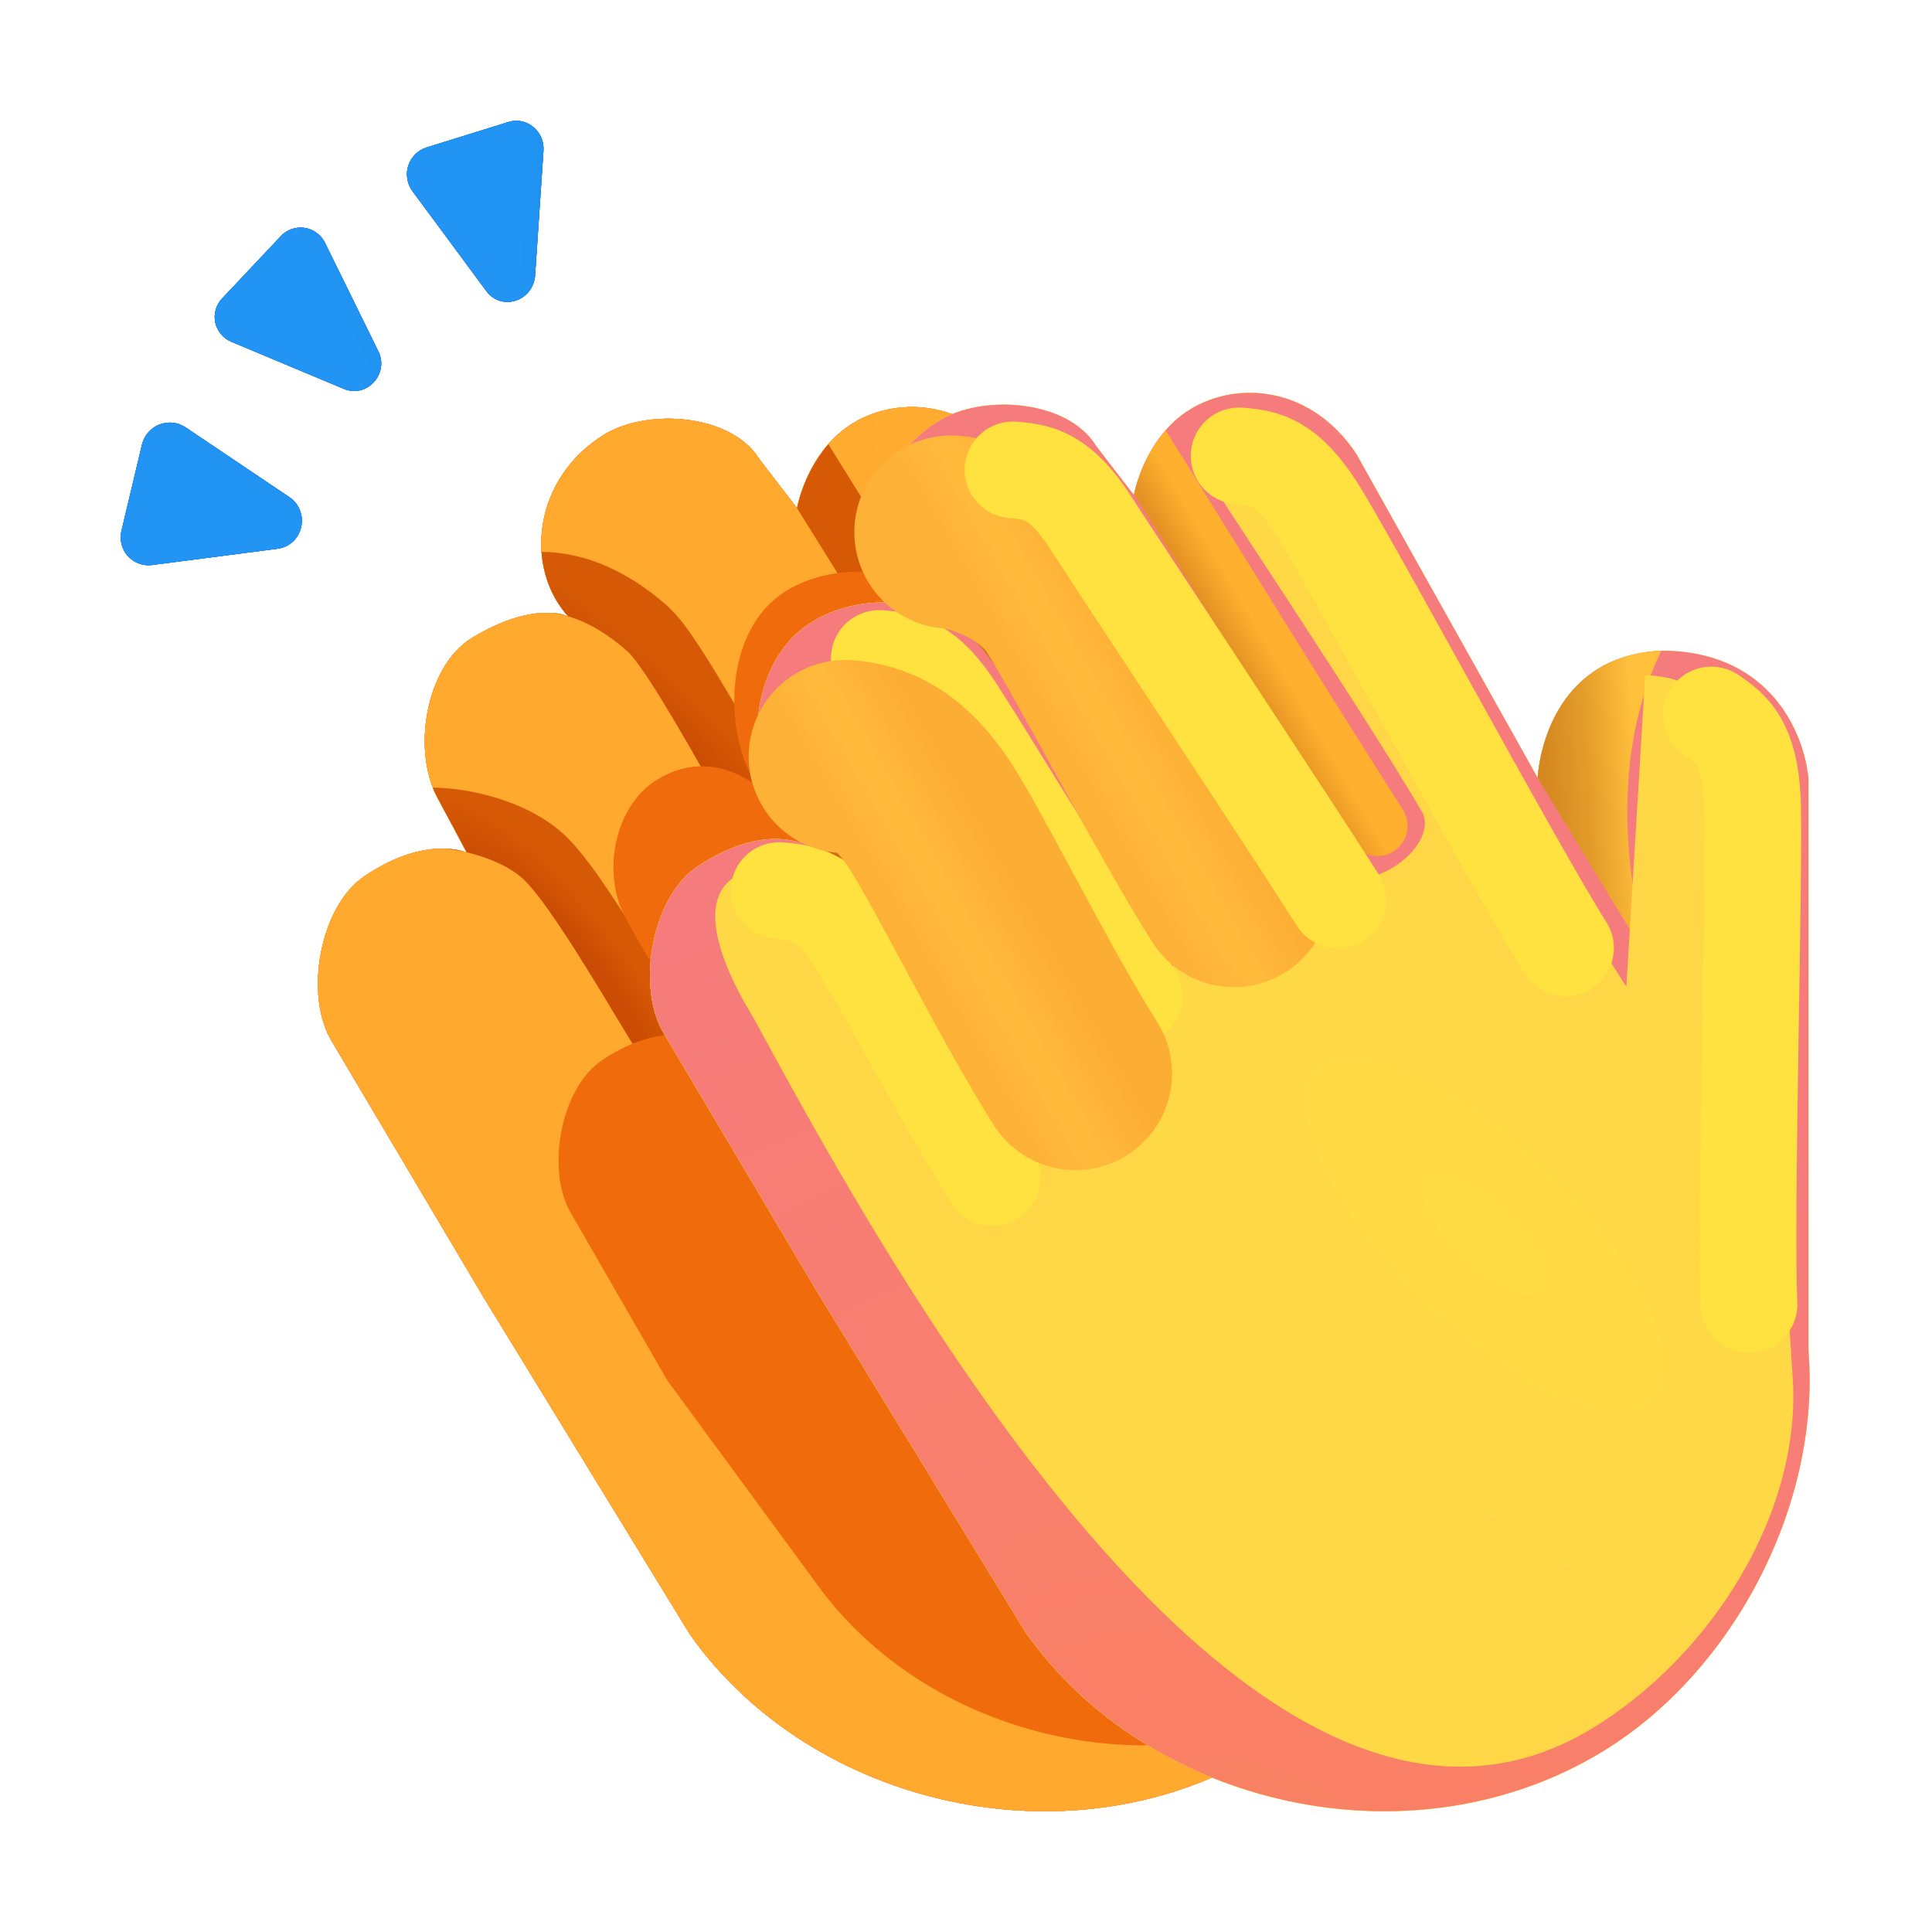 <svg width="20" height="20" viewBox="0 0 20 20" fill="none" xmlns="http://www.w3.org/2000/svg">
<g id="Clap" clip-path="url(#clip0_318_9437)">
<g id="Group">
<g id="Clip path group">
<mask id="mask0_318_9437" style="mask-type:luminance" maskUnits="userSpaceOnUse" x="0" y="0" width="20" height="20">
<g id="f268id15">
<path id="Vector" d="M0 0H20V20H0V0Z" fill="white"/>
</g>
</mask>
<g mask="url(#mask0_318_9437)">
<g id="Group_2">
<path id="Vector_2" d="M15.164 14.03L15.068 8.161C15.005 7.604 14.7 6.856 13.656 6.856C12.437 6.914 12.389 8.161 12.389 8.161L10.533 4.845C10.069 4.139 9.307 4.09 8.831 4.381C8.354 4.671 8.251 5.261 8.251 5.261L7.864 4.758C7.573 4.281 6.703 4.226 6.259 4.497C5.522 4.946 5.416 5.878 5.892 6.392C5.861 6.358 5.497 6.232 4.886 6.604C4.41 6.895 4.262 7.764 4.529 8.258C4.794 8.751 4.833 8.828 4.833 8.828C4.833 8.828 4.422 8.634 3.774 9.07C3.311 9.381 3.145 10.305 3.436 10.781L4.996 13.412L7.143 16.92C8.406 18.709 11.097 19.327 13.053 18.139C14.386 17.329 15.291 15.618 15.164 14.03Z" fill="#FF9D25"/>
<path id="Vector_3" d="M15.164 14.03L15.068 8.161C15.005 7.604 14.7 6.856 13.656 6.856C12.437 6.914 12.389 8.161 12.389 8.161L10.533 4.845C10.069 4.139 9.307 4.09 8.831 4.381C8.354 4.671 8.251 5.261 8.251 5.261L7.864 4.758C7.573 4.281 6.703 4.226 6.259 4.497C5.522 4.946 5.416 5.878 5.892 6.392C5.861 6.358 5.497 6.232 4.886 6.604C4.41 6.895 4.262 7.764 4.529 8.258C4.794 8.751 4.833 8.828 4.833 8.828C4.833 8.828 4.422 8.634 3.774 9.07C3.311 9.381 3.145 10.305 3.436 10.781L4.996 13.412L7.143 16.92C8.406 18.709 11.097 19.327 13.053 18.139C14.386 17.329 15.291 15.618 15.164 14.03Z" fill="url(#paint0_linear_318_9437)"/>
<path id="Vector_4" d="M15.164 14.03L15.068 8.161C15.005 7.604 14.7 6.856 13.656 6.856C12.437 6.914 12.389 8.161 12.389 8.161L10.533 4.845C10.069 4.139 9.307 4.09 8.831 4.381C8.354 4.671 8.251 5.261 8.251 5.261L7.864 4.758C7.573 4.281 6.703 4.226 6.259 4.497C5.522 4.946 5.416 5.878 5.892 6.392C5.861 6.358 5.497 6.232 4.886 6.604C4.41 6.895 4.262 7.764 4.529 8.258C4.794 8.751 4.833 8.828 4.833 8.828C4.833 8.828 4.422 8.634 3.774 9.07C3.311 9.381 3.145 10.305 3.436 10.781L4.996 13.412L7.143 16.92C8.406 18.709 11.097 19.327 13.053 18.139C14.386 17.329 15.291 15.618 15.164 14.03Z" fill="url(#paint1_radial_318_9437)"/>
<path id="Vector_5" d="M15.164 14.03L15.068 8.161C15.005 7.604 14.7 6.856 13.656 6.856C12.437 6.914 12.389 8.161 12.389 8.161L10.533 4.845C10.069 4.139 9.307 4.09 8.831 4.381C8.354 4.671 8.251 5.261 8.251 5.261L7.864 4.758C7.573 4.281 6.703 4.226 6.259 4.497C5.522 4.946 5.416 5.878 5.892 6.392C5.861 6.358 5.497 6.232 4.886 6.604C4.41 6.895 4.262 7.764 4.529 8.258C4.794 8.751 4.833 8.828 4.833 8.828C4.833 8.828 4.422 8.634 3.774 9.07C3.311 9.381 3.145 10.305 3.436 10.781L4.996 13.412L7.143 16.92C8.406 18.709 11.097 19.327 13.053 18.139C14.386 17.329 15.291 15.618 15.164 14.03Z" fill="url(#paint2_radial_318_9437)"/>
<path id="Vector_6" d="M15.164 14.03L15.068 8.161C15.005 7.604 14.7 6.856 13.656 6.856C12.437 6.914 12.389 8.161 12.389 8.161L10.533 4.845C10.069 4.139 9.307 4.09 8.831 4.381C8.354 4.671 8.251 5.261 8.251 5.261L7.864 4.758C7.573 4.281 6.703 4.226 6.259 4.497C5.522 4.946 5.416 5.878 5.892 6.392C5.861 6.358 5.497 6.232 4.886 6.604C4.41 6.895 4.262 7.764 4.529 8.258C4.794 8.751 4.833 8.828 4.833 8.828C4.833 8.828 4.422 8.634 3.774 9.07C3.311 9.381 3.145 10.305 3.436 10.781L4.996 13.412L7.143 16.92C8.406 18.709 11.097 19.327 13.053 18.139C14.386 17.329 15.291 15.618 15.164 14.03Z" fill="url(#paint3_radial_318_9437)"/>
<path id="Vector_7" d="M15.164 14.03L15.068 8.161C15.005 7.604 14.7 6.856 13.656 6.856C12.437 6.914 12.389 8.161 12.389 8.161L10.533 4.845C10.069 4.139 9.307 4.09 8.831 4.381C8.354 4.671 8.251 5.261 8.251 5.261L7.864 4.758C7.573 4.281 6.703 4.226 6.259 4.497C5.522 4.946 5.416 5.878 5.892 6.392C5.861 6.358 5.497 6.232 4.886 6.604C4.41 6.895 4.262 7.764 4.529 8.258C4.794 8.751 4.833 8.828 4.833 8.828C4.833 8.828 4.422 8.634 3.774 9.07C3.311 9.381 3.145 10.305 3.436 10.781L4.996 13.412L7.143 16.92C8.406 18.709 11.097 19.327 13.053 18.139C14.386 17.329 15.291 15.618 15.164 14.03Z" fill="url(#paint4_radial_318_9437)"/>
<path id="Vector_8" d="M15.164 14.03L15.068 8.161C15.005 7.604 14.7 6.856 13.656 6.856C12.437 6.914 12.389 8.161 12.389 8.161L10.533 4.845C10.069 4.139 9.307 4.09 8.831 4.381C8.354 4.671 8.251 5.261 8.251 5.261L7.864 4.758C7.573 4.281 6.703 4.226 6.259 4.497C5.522 4.946 5.416 5.878 5.892 6.392C5.861 6.358 5.497 6.232 4.886 6.604C4.41 6.895 4.262 7.764 4.529 8.258C4.794 8.751 4.833 8.828 4.833 8.828C4.833 8.828 4.422 8.634 3.774 9.07C3.311 9.381 3.145 10.305 3.436 10.781L4.996 13.412L7.143 16.92C8.406 18.709 11.097 19.327 13.053 18.139C14.386 17.329 15.291 15.618 15.164 14.03Z" fill="url(#paint5_radial_318_9437)"/>
<path id="Vector_9" d="M15.164 14.03L15.068 8.161C15.005 7.604 14.7 6.856 13.656 6.856C12.437 6.914 12.389 8.161 12.389 8.161L10.533 4.845C10.069 4.139 9.307 4.09 8.831 4.381C8.354 4.671 8.251 5.261 8.251 5.261L7.864 4.758C7.573 4.281 6.703 4.226 6.259 4.497C5.522 4.946 5.416 5.878 5.892 6.392C5.861 6.358 5.497 6.232 4.886 6.604C4.41 6.895 4.262 7.764 4.529 8.258C4.794 8.751 4.833 8.828 4.833 8.828C4.833 8.828 4.422 8.634 3.774 9.07C3.311 9.381 3.145 10.305 3.436 10.781L4.996 13.412L7.143 16.92C8.406 18.709 11.097 19.327 13.053 18.139C14.386 17.329 15.291 15.618 15.164 14.03Z" fill="url(#paint6_radial_318_9437)"/>
<path id="Vector_10" d="M15.164 14.03L15.068 8.161C15.005 7.604 14.7 6.856 13.656 6.856C12.437 6.914 12.389 8.161 12.389 8.161L10.533 4.845C10.069 4.139 9.307 4.09 8.831 4.381C8.354 4.671 8.251 5.261 8.251 5.261L7.864 4.758C7.573 4.281 6.703 4.226 6.259 4.497C5.522 4.946 5.416 5.878 5.892 6.392C5.861 6.358 5.497 6.232 4.886 6.604C4.41 6.895 4.262 7.764 4.529 8.258C4.794 8.751 4.833 8.828 4.833 8.828C4.833 8.828 4.422 8.634 3.774 9.07C3.311 9.381 3.145 10.305 3.436 10.781L4.996 13.412L7.143 16.92C8.406 18.709 11.097 19.327 13.053 18.139C14.386 17.329 15.291 15.618 15.164 14.03Z" fill="url(#paint7_radial_318_9437)"/>
<path id="Vector_11" d="M15.164 14.03L15.068 8.161C15.005 7.604 14.7 6.856 13.656 6.856C12.437 6.914 12.389 8.161 12.389 8.161L10.533 4.845C10.069 4.139 9.307 4.09 8.831 4.381C8.354 4.671 8.251 5.261 8.251 5.261L7.864 4.758C7.573 4.281 6.703 4.226 6.259 4.497C5.522 4.946 5.416 5.878 5.892 6.392C5.861 6.358 5.497 6.232 4.886 6.604C4.41 6.895 4.262 7.764 4.529 8.258C4.794 8.751 4.833 8.828 4.833 8.828C4.833 8.828 4.422 8.634 3.774 9.07C3.311 9.381 3.145 10.305 3.436 10.781L4.996 13.412L7.143 16.92C8.406 18.709 11.097 19.327 13.053 18.139C14.386 17.329 15.291 15.618 15.164 14.03Z" fill="url(#paint8_radial_318_9437)"/>
<path id="Vector_12" fill-rule="evenodd" clip-rule="evenodd" d="M4.806 8.818C4.741 8.804 4.676 8.793 4.61 8.786C4.705 8.789 4.772 8.806 4.806 8.818ZM4.831 8.823L4.89 8.838C5.094 8.893 5.281 8.979 5.407 9.091C5.471 9.148 5.567 9.263 5.69 9.438C5.81 9.608 5.942 9.813 6.079 10.034C6.19 10.213 6.305 10.403 6.417 10.59C6.577 10.854 6.731 11.108 6.857 11.303C6.902 11.372 6.973 11.421 7.054 11.439C7.135 11.456 7.219 11.441 7.289 11.396C7.359 11.351 7.408 11.28 7.425 11.199C7.442 11.118 7.427 11.033 7.382 10.963C7.239 10.739 7.099 10.512 6.962 10.283C6.85 10.096 6.731 9.9 6.61 9.705C6.48 9.492 6.343 9.283 6.201 9.078C6.075 8.9 5.944 8.732 5.823 8.624C5.598 8.424 5.308 8.303 5.051 8.235C4.865 8.184 4.673 8.157 4.48 8.153C4.494 8.189 4.51 8.224 4.529 8.258C4.76 8.687 4.82 8.801 4.831 8.823Z" fill="url(#paint9_radial_318_9437)"/>
<path id="Vector_13" fill-rule="evenodd" clip-rule="evenodd" d="M5.861 6.375C5.815 6.362 5.768 6.352 5.72 6.346C5.768 6.348 5.816 6.358 5.861 6.375ZM5.881 6.38C6.056 6.431 6.266 6.538 6.501 6.748C6.519 6.763 6.561 6.81 6.628 6.905C6.691 6.993 6.766 7.107 6.848 7.242C7.014 7.511 7.208 7.848 7.404 8.201C7.509 8.386 7.614 8.576 7.717 8.762C8.001 9.273 8.266 9.753 8.429 10.004C8.451 10.04 8.48 10.071 8.513 10.096C8.547 10.121 8.586 10.138 8.627 10.148C8.668 10.157 8.71 10.159 8.751 10.151C8.793 10.144 8.832 10.129 8.867 10.106C8.903 10.083 8.933 10.053 8.956 10.018C8.98 9.984 8.996 9.945 9.004 9.903C9.012 9.862 9.012 9.82 9.003 9.779C8.995 9.738 8.978 9.699 8.954 9.665C8.804 9.432 8.556 8.986 8.278 8.485L7.95 7.895C7.767 7.564 7.577 7.237 7.38 6.914C7.303 6.788 7.222 6.664 7.138 6.543C7.074 6.448 7 6.36 6.917 6.28C6.419 5.838 5.961 5.716 5.606 5.713C5.623 5.96 5.716 6.196 5.881 6.38Z" fill="url(#paint10_radial_318_9437)"/>
<path id="Vector_14" fill-rule="evenodd" clip-rule="evenodd" d="M8.251 5.26L8.308 5.353L9.098 6.62C9.58 7.397 10.066 8.172 10.556 8.945C10.601 9.013 10.672 9.061 10.752 9.077C10.833 9.094 10.917 9.078 10.986 9.034C11.055 8.989 11.104 8.919 11.121 8.838C11.139 8.758 11.124 8.674 11.08 8.605C10.592 7.836 10.108 7.064 9.628 6.29L8.839 5.023L8.589 4.62L8.575 4.598C8.415 4.789 8.303 5.016 8.251 5.26Z" fill="url(#paint11_radial_318_9437)"/>
<g id="Group_3" filter="url(#filter0_f_318_9437)">
<path id="Vector_15" fill-rule="evenodd" clip-rule="evenodd" d="M14.471 8.544L14.559 13.945C14.676 15.406 13.844 16.981 12.616 17.727C12.385 17.868 12.142 17.981 11.893 18.068C10.546 18.081 9.203 17.459 8.433 16.367L6.908 14.29L5.916 12.568C5.646 12.124 5.8 11.266 6.231 10.976C6.833 10.572 7.214 10.752 7.214 10.752C7.214 10.752 6.721 9.958 6.474 9.499C6.226 9.041 6.359 8.342 6.802 8.071C7.369 7.725 7.833 8.133 7.861 8.165C7.49 7.661 7.46 6.531 8.144 6.113C8.557 5.861 9.304 5.803 9.574 6.246L9.934 6.713C9.934 6.713 10.03 6.165 10.473 5.895L10.511 5.873L12.006 8.545C12.006 8.545 12.037 7.755 12.687 7.455L13.781 9.409C13.781 9.409 13.81 8.64 14.433 8.325C14.451 8.4 14.463 8.474 14.471 8.544Z" fill="#F06B0C"/>
</g>
<path id="Vector_16" d="M18.721 13.982V8.054C18.658 7.492 18.252 6.736 17.198 6.736C15.966 6.795 15.918 8.054 15.918 8.054L14.043 4.704C13.574 3.992 12.806 3.942 12.324 4.236C11.843 4.529 11.738 5.125 11.738 5.125L11.347 4.617C11.053 4.136 10.174 4.079 9.726 4.353C8.982 4.808 8.874 5.748 9.355 6.268C9.324 6.233 8.785 6.165 8.339 6.483C7.843 6.836 7.709 7.654 7.978 8.152C8.247 8.65 8.286 8.728 8.286 8.728C8.286 8.728 7.871 8.533 7.216 8.973C6.748 9.287 6.581 10.22 6.874 10.701L8.45 13.357L10.619 16.901C11.894 18.709 14.613 19.332 16.587 18.133C17.934 17.315 18.849 15.586 18.721 13.982Z" fill="#FFC03C"/>
<path id="Vector_17" d="M18.721 13.982V8.054C18.658 7.492 18.252 6.736 17.198 6.736C15.966 6.795 15.918 8.054 15.918 8.054L14.043 4.704C13.574 3.992 12.806 3.942 12.324 4.236C11.843 4.529 11.738 5.125 11.738 5.125L11.347 4.617C11.053 4.136 10.174 4.079 9.726 4.353C8.982 4.808 8.874 5.748 9.355 6.268C9.324 6.233 8.785 6.165 8.339 6.483C7.843 6.836 7.709 7.654 7.978 8.152C8.247 8.65 8.286 8.728 8.286 8.728C8.286 8.728 7.871 8.533 7.216 8.973C6.748 9.287 6.581 10.22 6.874 10.701L8.45 13.357L10.619 16.901C11.894 18.709 14.613 19.332 16.587 18.133C17.934 17.315 18.849 15.586 18.721 13.982Z" fill="url(#paint12_radial_318_9437)"/>
<path id="Vector_18" d="M18.721 13.982V8.054C18.658 7.492 18.252 6.736 17.198 6.736C15.966 6.795 15.918 8.054 15.918 8.054L14.043 4.704C13.574 3.992 12.806 3.942 12.324 4.236C11.843 4.529 11.738 5.125 11.738 5.125L11.347 4.617C11.053 4.136 10.174 4.079 9.726 4.353C8.982 4.808 8.874 5.748 9.355 6.268C9.324 6.233 8.785 6.165 8.339 6.483C7.843 6.836 7.709 7.654 7.978 8.152C8.247 8.65 8.286 8.728 8.286 8.728C8.286 8.728 7.871 8.533 7.216 8.973C6.748 9.287 6.581 10.22 6.874 10.701L8.45 13.357L10.619 16.901C11.894 18.709 14.613 19.332 16.587 18.133C17.934 17.315 18.849 15.586 18.721 13.982Z" fill="url(#paint13_radial_318_9437)"/>
<path id="Vector_19" d="M18.721 13.982V8.054C18.658 7.492 18.252 6.736 17.198 6.736C15.966 6.795 15.918 8.054 15.918 8.054L14.043 4.704C13.574 3.992 12.806 3.942 12.324 4.236C11.843 4.529 11.738 5.125 11.738 5.125L11.347 4.617C11.053 4.136 10.174 4.079 9.726 4.353C8.982 4.808 8.874 5.748 9.355 6.268C9.324 6.233 8.785 6.165 8.339 6.483C7.843 6.836 7.709 7.654 7.978 8.152C8.247 8.65 8.286 8.728 8.286 8.728C8.286 8.728 7.871 8.533 7.216 8.973C6.748 9.287 6.581 10.22 6.874 10.701L8.45 13.357L10.619 16.901C11.894 18.709 14.613 19.332 16.587 18.133C17.934 17.315 18.849 15.586 18.721 13.982Z" fill="url(#paint14_radial_318_9437)"/>
<path id="Vector_20" d="M17.198 6.736C15.966 6.795 15.918 8.055 15.918 8.055L17.09 9.98C17.09 9.98 16.474 8.233 17.198 6.736Z" fill="url(#paint15_linear_318_9437)"/>
<g id="Group_4" filter="url(#filter1_f_318_9437)">
<path id="Vector_21" d="M18.555 14.219L18.203 8.623C18.147 8.117 17.981 6.992 17.031 6.992L16.836 10.215L15.332 7.851L13.809 5.156C13.534 4.739 13.349 4.678 13.135 4.629C12.92 4.58 12.285 4.58 12.422 4.814C12.559 5.049 14.141 7.412 14.717 8.398C14.931 8.766 14.061 9.394 13.731 8.926C13.399 8.457 11.074 5 11.074 5C10.81 4.567 9.882 4.399 9.882 4.814C9.882 5.236 12.109 7.979 12.607 9.336C12.806 9.876 12.067 10.233 11.797 9.814C11.527 9.396 10.391 7.519 9.824 6.758C9.629 6.495 9.059 6.198 8.867 6.436C8.494 6.898 8.928 7.589 9.17 8.037C9.295 8.268 10.713 10.402 11.27 11.357C11.54 11.822 10.576 12.256 10.322 11.934C10.068 11.611 9.392 10.157 8.75 9.336C8.434 8.931 7.792 8.951 7.597 9.082C7.176 9.365 7.536 10.106 7.801 10.538C9.042 12.818 12.929 20.051 16.484 17.891C17.697 17.154 18.67 15.662 18.555 14.219Z" fill="url(#paint16_radial_318_9437)"/>
</g>
<path id="Vector_22" d="M3.558 4.025L2.395 3.538C2.353 3.52 2.316 3.493 2.287 3.458C2.258 3.423 2.237 3.382 2.228 3.337C2.219 3.293 2.221 3.247 2.234 3.203C2.246 3.16 2.27 3.12 2.301 3.088L2.908 2.444C2.939 2.411 2.977 2.386 3.02 2.371C3.063 2.357 3.109 2.352 3.154 2.359C3.198 2.366 3.241 2.383 3.277 2.41C3.314 2.437 3.344 2.472 3.364 2.513L3.92 3.644C4.026 3.875 3.795 4.125 3.558 4.025Z" fill="#1A80EA"/>
<path id="Vector_23" d="M3.558 4.025L2.395 3.538C2.353 3.52 2.316 3.493 2.287 3.458C2.258 3.423 2.237 3.382 2.228 3.337C2.219 3.293 2.221 3.247 2.234 3.203C2.246 3.16 2.27 3.12 2.301 3.088L2.908 2.444C2.939 2.411 2.977 2.386 3.02 2.371C3.063 2.357 3.109 2.352 3.154 2.359C3.198 2.366 3.241 2.383 3.277 2.41C3.314 2.437 3.344 2.472 3.364 2.513L3.92 3.644C4.026 3.875 3.795 4.125 3.558 4.025Z" fill="url(#paint17_linear_318_9437)"/>
<path id="Vector_24" d="M3.558 4.025L2.395 3.538C2.353 3.52 2.316 3.493 2.287 3.458C2.258 3.423 2.237 3.382 2.228 3.337C2.219 3.293 2.221 3.247 2.234 3.203C2.246 3.16 2.27 3.12 2.301 3.088L2.908 2.444C2.939 2.411 2.977 2.386 3.02 2.371C3.063 2.357 3.109 2.352 3.154 2.359C3.198 2.366 3.241 2.383 3.277 2.41C3.314 2.437 3.344 2.472 3.364 2.513L3.92 3.644C4.026 3.875 3.795 4.125 3.558 4.025Z" fill="url(#paint18_linear_318_9437)"/>
<path id="Vector_25" d="M3.558 4.025L2.395 3.538C2.353 3.52 2.316 3.493 2.287 3.458C2.258 3.423 2.237 3.382 2.228 3.337C2.219 3.293 2.221 3.247 2.234 3.203C2.246 3.16 2.27 3.12 2.301 3.088L2.908 2.444C2.939 2.411 2.977 2.386 3.02 2.371C3.063 2.357 3.109 2.352 3.154 2.359C3.198 2.366 3.241 2.383 3.277 2.41C3.314 2.437 3.344 2.472 3.364 2.513L3.92 3.644C4.026 3.875 3.795 4.125 3.558 4.025Z" fill="url(#paint19_linear_318_9437)"/>
<path id="Vector_26" d="M5.033 3.011L4.27 1.979C4.242 1.942 4.224 1.898 4.217 1.853C4.209 1.807 4.212 1.76 4.226 1.716C4.24 1.672 4.265 1.632 4.297 1.599C4.33 1.566 4.37 1.541 4.414 1.527L5.264 1.263C5.451 1.204 5.639 1.359 5.626 1.559L5.539 2.856C5.514 3.121 5.189 3.224 5.033 3.011Z" fill="#1A80EA"/>
<path id="Vector_27" d="M5.033 3.011L4.27 1.979C4.242 1.942 4.224 1.898 4.217 1.853C4.209 1.807 4.212 1.76 4.226 1.716C4.24 1.672 4.265 1.632 4.297 1.599C4.33 1.566 4.37 1.541 4.414 1.527L5.264 1.263C5.451 1.204 5.639 1.359 5.626 1.559L5.539 2.856C5.514 3.121 5.189 3.224 5.033 3.011Z" fill="url(#paint20_linear_318_9437)"/>
<path id="Vector_28" d="M5.033 3.011L4.27 1.979C4.242 1.942 4.224 1.898 4.217 1.853C4.209 1.807 4.212 1.76 4.226 1.716C4.24 1.672 4.265 1.632 4.297 1.599C4.33 1.566 4.37 1.541 4.414 1.527L5.264 1.263C5.451 1.204 5.639 1.359 5.626 1.559L5.539 2.856C5.514 3.121 5.189 3.224 5.033 3.011Z" fill="url(#paint21_linear_318_9437)"/>
<path id="Vector_29" d="M5.033 3.011L4.27 1.979C4.242 1.942 4.224 1.898 4.217 1.853C4.209 1.807 4.212 1.76 4.226 1.716C4.24 1.672 4.265 1.632 4.297 1.599C4.33 1.566 4.37 1.541 4.414 1.527L5.264 1.263C5.451 1.204 5.639 1.359 5.626 1.559L5.539 2.856C5.514 3.121 5.189 3.224 5.033 3.011Z" fill="url(#paint22_linear_318_9437)"/>
<path id="Vector_30" d="M2.869 5.681L1.575 5.849C1.528 5.855 1.481 5.85 1.437 5.833C1.393 5.817 1.354 5.79 1.322 5.755C1.291 5.72 1.269 5.678 1.258 5.632C1.246 5.586 1.246 5.539 1.258 5.493L1.471 4.597C1.483 4.552 1.505 4.51 1.536 4.475C1.567 4.439 1.606 4.412 1.65 4.395C1.693 4.378 1.741 4.372 1.787 4.376C1.834 4.381 1.879 4.397 1.918 4.422L2.999 5.149C3.219 5.305 3.135 5.649 2.869 5.681V5.681Z" fill="#1A80EA"/>
<path id="Vector_31" d="M2.869 5.681L1.575 5.849C1.528 5.855 1.481 5.85 1.437 5.833C1.393 5.817 1.354 5.79 1.322 5.755C1.291 5.72 1.269 5.678 1.258 5.632C1.246 5.586 1.246 5.539 1.258 5.493L1.471 4.597C1.483 4.552 1.505 4.51 1.536 4.475C1.567 4.439 1.606 4.412 1.65 4.395C1.693 4.378 1.741 4.372 1.787 4.376C1.834 4.381 1.879 4.397 1.918 4.422L2.999 5.149C3.219 5.305 3.135 5.649 2.869 5.681V5.681Z" fill="url(#paint23_linear_318_9437)"/>
<path id="Vector_32" d="M2.869 5.681L1.575 5.849C1.528 5.855 1.481 5.85 1.437 5.833C1.393 5.817 1.354 5.79 1.322 5.755C1.291 5.72 1.269 5.678 1.258 5.632C1.246 5.586 1.246 5.539 1.258 5.493L1.471 4.597C1.483 4.552 1.505 4.51 1.536 4.475C1.567 4.439 1.606 4.412 1.65 4.395C1.693 4.378 1.741 4.372 1.787 4.376C1.834 4.381 1.879 4.397 1.918 4.422L2.999 5.149C3.219 5.305 3.135 5.649 2.869 5.681V5.681Z" fill="url(#paint24_linear_318_9437)"/>
<path id="Vector_33" d="M2.869 5.681L1.575 5.849C1.528 5.855 1.481 5.85 1.437 5.833C1.393 5.817 1.354 5.79 1.322 5.755C1.291 5.72 1.269 5.678 1.258 5.632C1.246 5.586 1.246 5.539 1.258 5.493L1.471 4.597C1.483 4.552 1.505 4.51 1.536 4.475C1.567 4.439 1.606 4.412 1.65 4.395C1.693 4.378 1.741 4.372 1.787 4.376C1.834 4.381 1.879 4.397 1.918 4.422L2.999 5.149C3.219 5.305 3.135 5.649 2.869 5.681V5.681Z" fill="url(#paint25_linear_318_9437)"/>
<path id="Vector_34" d="M8.359 8.741C8.332 8.73 8.304 8.72 8.277 8.71C8.179 8.523 8.079 8.337 7.979 8.152C7.954 8.105 7.932 8.056 7.915 8.006C8.123 8.003 8.373 8.073 8.594 8.162C8.862 8.268 9.11 8.418 9.329 8.604C9.455 8.717 9.588 8.899 9.713 9.09C9.843 9.289 9.983 9.526 10.121 9.768C10.206 9.914 10.289 10.063 10.371 10.206C10.535 10.506 10.707 10.8 10.887 11.09C10.91 11.124 10.925 11.163 10.932 11.203C10.94 11.244 10.939 11.285 10.931 11.325C10.922 11.366 10.906 11.403 10.882 11.437C10.859 11.471 10.829 11.5 10.795 11.522C10.76 11.544 10.722 11.56 10.681 11.567C10.641 11.575 10.6 11.574 10.559 11.565C10.519 11.557 10.481 11.54 10.447 11.517C10.414 11.494 10.385 11.464 10.363 11.429C10.205 11.186 10.011 10.841 9.814 10.492C9.737 10.354 9.658 10.216 9.579 10.078C9.442 9.839 9.309 9.615 9.19 9.433C9.065 9.242 8.971 9.123 8.914 9.071C8.748 8.932 8.56 8.821 8.359 8.741Z" fill="url(#paint26_radial_318_9437)"/>
<path id="Vector_35" d="M9.306 6.244C9.224 6.228 9.141 6.22 9.057 6.222C9.172 6.213 9.256 6.228 9.306 6.244Z" fill="url(#paint27_radial_318_9437)"/>
<path id="Vector_36" d="M10.11 6.654C9.893 6.455 9.627 6.316 9.34 6.25C9.181 6.067 9.085 5.838 9.068 5.596C9.442 5.593 10.003 5.723 10.525 6.187C10.654 6.301 10.817 6.53 10.978 6.774C11.148 7.033 11.342 7.351 11.537 7.674C11.682 7.916 11.826 8.161 11.96 8.389C12.191 8.781 12.394 9.126 12.528 9.333C12.55 9.367 12.566 9.406 12.573 9.446C12.581 9.486 12.58 9.528 12.571 9.568C12.563 9.608 12.546 9.646 12.523 9.68C12.499 9.714 12.47 9.742 12.435 9.765C12.401 9.787 12.362 9.802 12.322 9.81C12.282 9.817 12.24 9.816 12.2 9.808C12.16 9.799 12.122 9.783 12.088 9.759C12.054 9.736 12.025 9.706 12.003 9.672C11.8 9.347 11.602 9.018 11.409 8.686C11.277 8.461 11.137 8.224 11.001 7.996C10.825 7.7 10.644 7.407 10.456 7.119C10.285 6.859 10.166 6.704 10.11 6.654Z" fill="url(#paint28_radial_318_9437)"/>
<path id="Vector_37" d="M11.741 5.114L11.748 5.128L12.538 6.396C13.02 7.173 13.506 7.948 13.996 8.719C14.018 8.754 14.047 8.784 14.081 8.807C14.114 8.83 14.152 8.847 14.193 8.855C14.233 8.864 14.274 8.865 14.315 8.857C14.355 8.85 14.393 8.835 14.428 8.812C14.462 8.79 14.492 8.761 14.515 8.727C14.539 8.694 14.555 8.656 14.564 8.615C14.572 8.575 14.573 8.534 14.566 8.493C14.558 8.453 14.543 8.415 14.521 8.38C14.032 7.611 13.548 6.839 13.068 6.065C12.771 5.589 12.488 5.134 12.28 4.798L12.067 4.455C11.907 4.645 11.795 4.872 11.741 5.114Z" fill="url(#paint29_linear_318_9437)"/>
<g id="Group_5" filter="url(#filter2_f_318_9437)">
<path id="Vector_38" d="M9.102 6.816C9.369 6.836 9.592 6.877 9.904 7.361C10.217 7.846 11.219 9.49 11.741 10.311" stroke="#FFE240" stroke-linecap="round" stroke-linejoin="round"/>
</g>
<g id="Group_6" filter="url(#filter3_f_318_9437)">
<path id="Vector_39" d="M8.066 9.219C8.333 9.238 8.557 9.279 8.869 9.764C9.182 10.248 9.753 11.367 10.273 12.188" stroke="#FFE240" stroke-linecap="round" stroke-linejoin="round"/>
</g>
<g id="Group_7" filter="url(#filter4_f_318_9437)">
<path id="Vector_40" d="M8.75 7.832C9.017 7.851 9.319 7.963 9.631 8.447C9.944 8.931 10.613 10.293 11.133 11.113" stroke="url(#paint30_linear_318_9437)" stroke-width="2" stroke-linecap="round" stroke-linejoin="round"/>
</g>
<g id="Group_8" filter="url(#filter5_f_318_9437)">
<path id="Vector_41" d="M9.844 5.508C10.111 5.527 10.744 5.727 11.057 6.211C11.369 6.695 12.252 8.398 12.774 9.219" stroke="url(#paint31_linear_318_9437)" stroke-width="2" stroke-linecap="round" stroke-linejoin="round"/>
</g>
<g id="Group_9" filter="url(#filter6_f_318_9437)">
<path id="Vector_42" d="M10.486 4.864C10.753 4.884 10.977 4.925 11.29 5.41C11.602 5.894 13.327 8.496 13.848 9.316" stroke="#FFE240" stroke-linecap="round" stroke-linejoin="round"/>
</g>
<g id="Group_10" filter="url(#filter7_f_318_9437)">
<path id="Vector_43" d="M12.827 4.719C13.094 4.739 13.317 4.779 13.629 5.264C13.942 5.748 15.687 8.994 16.207 9.814" stroke="#FFE240" stroke-linecap="round" stroke-linejoin="round"/>
</g>
<g id="Group_11" filter="url(#filter8_f_318_9437)">
<path id="Vector_44" d="M17.716 7.401C17.938 7.551 18.111 7.698 18.141 8.274C18.17 8.849 18.064 12.533 18.106 13.504" stroke="#FFE240" stroke-linecap="round" stroke-linejoin="round"/>
</g>
</g>
</g>
</g>
</g>
</g>
<defs>
<filter id="filter0_f_318_9437" x="3.282" y="3.373" width="13.789" height="17.195" filterUnits="userSpaceOnUse" color-interpolation-filters="sRGB">
<feFlood flood-opacity="0" result="BackgroundImageFix"/>
<feBlend mode="normal" in="SourceGraphic" in2="BackgroundImageFix" result="shape"/>
<feGaussianBlur stdDeviation="1.25" result="effect1_foregroundBlur_318_9437"/>
</filter>
<filter id="filter1_f_318_9437" x="6.404" y="3.575" width="13.16" height="15.713" filterUnits="userSpaceOnUse" color-interpolation-filters="sRGB">
<feFlood flood-opacity="0" result="BackgroundImageFix"/>
<feBlend mode="normal" in="SourceGraphic" in2="BackgroundImageFix" result="shape"/>
<feGaussianBlur stdDeviation="0.5" result="effect1_foregroundBlur_318_9437"/>
</filter>
<filter id="filter2_f_318_9437" x="7.602" y="5.316" width="5.639" height="6.494" filterUnits="userSpaceOnUse" color-interpolation-filters="sRGB">
<feFlood flood-opacity="0" result="BackgroundImageFix"/>
<feBlend mode="normal" in="SourceGraphic" in2="BackgroundImageFix" result="shape"/>
<feGaussianBlur stdDeviation="0.5" result="effect1_foregroundBlur_318_9437"/>
</filter>
<filter id="filter3_f_318_9437" x="6.566" y="7.719" width="5.207" height="5.969" filterUnits="userSpaceOnUse" color-interpolation-filters="sRGB">
<feFlood flood-opacity="0" result="BackgroundImageFix"/>
<feBlend mode="normal" in="SourceGraphic" in2="BackgroundImageFix" result="shape"/>
<feGaussianBlur stdDeviation="0.5" result="effect1_foregroundBlur_318_9437"/>
</filter>
<filter id="filter4_f_318_9437" x="7.25" y="6.332" width="5.383" height="6.281" filterUnits="userSpaceOnUse" color-interpolation-filters="sRGB">
<feFlood flood-opacity="0" result="BackgroundImageFix"/>
<feBlend mode="normal" in="SourceGraphic" in2="BackgroundImageFix" result="shape"/>
<feGaussianBlur stdDeviation="0.25" result="effect1_foregroundBlur_318_9437"/>
</filter>
<filter id="filter5_f_318_9437" x="8.344" y="4.008" width="5.93" height="6.711" filterUnits="userSpaceOnUse" color-interpolation-filters="sRGB">
<feFlood flood-opacity="0" result="BackgroundImageFix"/>
<feBlend mode="normal" in="SourceGraphic" in2="BackgroundImageFix" result="shape"/>
<feGaussianBlur stdDeviation="0.25" result="effect1_foregroundBlur_318_9437"/>
</filter>
<filter id="filter6_f_318_9437" x="8.986" y="3.365" width="6.361" height="7.452" filterUnits="userSpaceOnUse" color-interpolation-filters="sRGB">
<feFlood flood-opacity="0" result="BackgroundImageFix"/>
<feBlend mode="normal" in="SourceGraphic" in2="BackgroundImageFix" result="shape"/>
<feGaussianBlur stdDeviation="0.5" result="effect1_foregroundBlur_318_9437"/>
</filter>
<filter id="filter7_f_318_9437" x="11.327" y="3.219" width="6.381" height="8.096" filterUnits="userSpaceOnUse" color-interpolation-filters="sRGB">
<feFlood flood-opacity="0" result="BackgroundImageFix"/>
<feBlend mode="normal" in="SourceGraphic" in2="BackgroundImageFix" result="shape"/>
<feGaussianBlur stdDeviation="0.5" result="effect1_foregroundBlur_318_9437"/>
</filter>
<filter id="filter8_f_318_9437" x="16.216" y="5.901" width="3.43" height="9.103" filterUnits="userSpaceOnUse" color-interpolation-filters="sRGB">
<feFlood flood-opacity="0" result="BackgroundImageFix"/>
<feBlend mode="normal" in="SourceGraphic" in2="BackgroundImageFix" result="shape"/>
<feGaussianBlur stdDeviation="0.5" result="effect1_foregroundBlur_318_9437"/>
</filter>
<linearGradient id="paint0_linear_318_9437" x1="13.321" y1="18.36" x2="8.516" y2="9.688" gradientUnits="userSpaceOnUse">
<stop stop-color="#FF6C4C"/>
<stop offset="1" stop-color="#FF6D47" stopOpacity="0"/>
</linearGradient>
<radialGradient id="paint1_radial_318_9437" cx="0" cy="0" r="1" gradientUnits="userSpaceOnUse" gradientTransform="translate(6.543 8.008) rotate(58.443) scale(2.911 1.164)">
<stop stop-color="#FFAF33"/>
<stop offset="1" stop-color="#FA8221"/>
</radialGradient>
<radialGradient id="paint2_radial_318_9437" cx="0" cy="0" r="1" gradientUnits="userSpaceOnUse" gradientTransform="translate(5.84 7.071) rotate(92.083) scale(1.075 1.069)">
<stop stop-color="#FFAE28"/>
<stop offset="1" stop-color="#FFAF31" stopOpacity="0"/>
</radialGradient>
<radialGradient id="paint3_radial_318_9437" cx="0" cy="0" r="1" gradientUnits="userSpaceOnUse" gradientTransform="translate(5.078 10.136) rotate(57.331) scale(3.039 0.871)">
<stop stop-color="#FE9E29"/>
<stop offset="1" stop-color="#FE9E28" stopOpacity="0"/>
</radialGradient>
<radialGradient id="paint4_radial_318_9437" cx="0" cy="0" r="1" gradientUnits="userSpaceOnUse" gradientTransform="translate(4.883 9.805) rotate(63.435) scale(1.267 1.035)">
<stop stop-color="#FF9D25"/>
<stop offset="1" stop-color="#FF9F24" stopOpacity="0"/>
</radialGradient>
<radialGradient id="paint5_radial_318_9437" cx="0" cy="0" r="1" gradientUnits="userSpaceOnUse" gradientTransform="translate(7.363 5.488) rotate(58.339) scale(2.754 1.19)">
<stop stop-color="#FFC133"/>
<stop offset="1" stop-color="#FFC93C" stopOpacity="0"/>
</radialGradient>
<radialGradient id="paint6_radial_318_9437" cx="0" cy="0" r="1" gradientUnits="userSpaceOnUse" gradientTransform="translate(7.246 4.981) rotate(52.374) scale(1.184 0.905)">
<stop stop-color="#FFC53A"/>
<stop offset="1" stop-color="#FFC83C" stopOpacity="0"/>
</radialGradient>
<radialGradient id="paint7_radial_318_9437" cx="0" cy="0" r="1" gradientUnits="userSpaceOnUse" gradientTransform="translate(9.492 6.953) rotate(90.638) scale(23.205 20.067)">
<stop offset="0.37" stop-color="#FF6C5E" stopOpacity="0"/>
<stop offset="0.54" stop-color="#FF6B5E"/>
</radialGradient>
<radialGradient id="paint8_radial_318_9437" cx="0" cy="0" r="1" gradientUnits="userSpaceOnUse" gradientTransform="translate(9.433 4.473) rotate(59.816) scale(2.214 2.435)">
<stop stop-color="#FFAC31"/>
<stop offset="1" stop-color="#FFA92E" stopOpacity="0"/>
</radialGradient>
<radialGradient id="paint9_radial_318_9437" cx="0" cy="0" r="1" gradientUnits="userSpaceOnUse" gradientTransform="translate(5.801 10.43) rotate(-35.096) scale(0.883 2.71)">
<stop stop-color="#DB5703"/>
<stop offset="0.595" stop-color="#C94A04"/>
<stop offset="1" stop-color="#D65A05" stopOpacity="0"/>
</radialGradient>
<radialGradient id="paint10_radial_318_9437" cx="0" cy="0" r="1" gradientUnits="userSpaceOnUse" gradientTransform="translate(6.66 8.535) rotate(-42.614) scale(1.327 4.259)">
<stop stop-color="#DB5703"/>
<stop offset="0.595" stop-color="#C94A04"/>
<stop offset="1" stop-color="#D65A05" stopOpacity="0"/>
</radialGradient>
<radialGradient id="paint11_radial_318_9437" cx="0" cy="0" r="1" gradientUnits="userSpaceOnUse" gradientTransform="translate(8.75 7.168) rotate(-42.184) scale(0.843 2.769)">
<stop stop-color="#DB5703"/>
<stop offset="0.595" stop-color="#C94A04"/>
<stop offset="1" stop-color="#D65A05" stopOpacity="0"/>
</radialGradient>
<radialGradient id="paint12_radial_318_9437" cx="0" cy="0" r="1" gradientUnits="userSpaceOnUse" gradientTransform="translate(14.102 12.578) rotate(73.365) scale(6.686 4.438)">
<stop stop-color="#FFD945"/>
<stop offset="0.633" stop-color="#FFD343"/>
<stop offset="1" stop-color="#FFD543" stopOpacity="0"/>
</radialGradient>
<radialGradient id="paint13_radial_318_9437" cx="0" cy="0" r="1" gradientUnits="userSpaceOnUse" gradientTransform="translate(18.733 9.883) rotate(98.436) scale(9.201 2.43)">
<stop stop-color="#FFE044"/>
<stop offset="1" stop-color="#FFE143" stopOpacity="0"/>
</radialGradient>
<radialGradient id="paint14_radial_318_9437" cx="0" cy="0" r="1" gradientUnits="userSpaceOnUse" gradientTransform="translate(12.93 20.781) rotate(-124.618) scale(14.714 11.581)">
<stop stop-color="#FA825D"/>
<stop offset="0.883" stop-color="#F67B7D" stopOpacity="0"/>
</radialGradient>
<linearGradient id="paint15_linear_318_9437" x1="16.016" y1="8.358" x2="17.295" y2="8.271" gradientUnits="userSpaceOnUse">
<stop stop-color="#D48820"/>
<stop offset="0.345" stop-color="#E39C2A" stopOpacity="0.649"/>
<stop offset="0.735" stop-color="#FFC03C" stopOpacity="0"/>
</linearGradient>
<radialGradient id="paint16_radial_318_9437" cx="0" cy="0" r="1" gradientUnits="userSpaceOnUse" gradientTransform="translate(15.352 12.773) rotate(134.506) scale(6.408 16.767)">
<stop stop-color="#FFDB45"/>
<stop offset="0.484" stop-color="#FFD646"/>
<stop offset="0.915" stop-color="#FFDA45" stopOpacity="0"/>
<stop offset="0.97" stop-color="#FFDA45" stopOpacity="0"/>
</radialGradient>
<linearGradient id="paint17_linear_318_9437" x1="2.432" y1="2.842" x2="2.777" y2="3.166" gradientUnits="userSpaceOnUse">
<stop stop-color="#2065A3"/>
<stop offset="1" stop-color="#2067AE" stopOpacity="0"/>
</linearGradient>
<linearGradient id="paint18_linear_318_9437" x1="2.876" y1="4.116" x2="3.069" y2="3.67" gradientUnits="userSpaceOnUse">
<stop offset="0.605" stop-color="#1C60FF"/>
<stop offset="1" stop-color="#1963FF" stopOpacity="0"/>
</linearGradient>
<linearGradient id="paint19_linear_318_9437" x1="3.604" y1="2.861" x2="3.351" y2="2.994" gradientUnits="userSpaceOnUse">
<stop stop-color="#2093F1"/>
<stop offset="1" stop-color="#2294F3" stopOpacity="0"/>
</linearGradient>
<linearGradient id="paint20_linear_318_9437" x1="4.795" y1="1.182" x2="4.959" y2="1.722" gradientUnits="userSpaceOnUse">
<stop stop-color="#2065A3"/>
<stop offset="1" stop-color="#2067AE" stopOpacity="0"/>
</linearGradient>
<linearGradient id="paint21_linear_318_9437" x1="4.609" y1="2.866" x2="4.949" y2="2.618" gradientUnits="userSpaceOnUse">
<stop offset="0.605" stop-color="#1C60FF"/>
<stop offset="1" stop-color="#1963FF" stopOpacity="0"/>
</linearGradient>
<linearGradient id="paint22_linear_318_9437" x1="5.586" y1="1.904" x2="5.414" y2="1.896" gradientUnits="userSpaceOnUse">
<stop stop-color="#2093F1"/>
<stop offset="1" stop-color="#2294F3" stopOpacity="0"/>
</linearGradient>
<linearGradient id="paint23_linear_318_9437" x1="1.25" y1="5.113" x2="1.67" y2="5.215" gradientUnits="userSpaceOnUse">
<stop stop-color="#2065A3"/>
<stop offset="1" stop-color="#2067AE" stopOpacity="0"/>
</linearGradient>
<linearGradient id="paint24_linear_318_9437" x1="2.188" y1="6.084" x2="2.149" y2="5.586" gradientUnits="userSpaceOnUse">
<stop offset="0.605" stop-color="#1C60FF"/>
<stop offset="1" stop-color="#1963FF" stopOpacity="0"/>
</linearGradient>
<linearGradient id="paint25_linear_318_9437" x1="2.444" y1="4.685" x2="2.263" y2="4.949" gradientUnits="userSpaceOnUse">
<stop stop-color="#2093F1"/>
<stop offset="1" stop-color="#2294F3" stopOpacity="0"/>
</linearGradient>
<radialGradient id="paint26_radial_318_9437" cx="0" cy="0" r="1" gradientUnits="userSpaceOnUse" gradientTransform="translate(9.161 9.789) rotate(57.126) scale(3.274 0.613)">
<stop stop-color="#B64200"/>
<stop offset="1" stop-color="#FFB02E" stopOpacity="0"/>
</radialGradient>
<radialGradient id="paint27_radial_318_9437" cx="0" cy="0" r="1" gradientUnits="userSpaceOnUse" gradientTransform="translate(10.508 7.705) rotate(57.521) scale(3.856 0.718)">
<stop stop-color="#B64200"/>
<stop offset="1" stop-color="#FFB02E" stopOpacity="0"/>
</radialGradient>
<radialGradient id="paint28_radial_318_9437" cx="0" cy="0" r="1" gradientUnits="userSpaceOnUse" gradientTransform="translate(10.508 7.705) rotate(57.521) scale(3.856 0.718)">
<stop stop-color="#B64200"/>
<stop offset="1" stop-color="#FFB02E" stopOpacity="0"/>
</radialGradient>
<linearGradient id="paint29_linear_318_9437" x1="12.618" y1="6.524" x2="13.156" y2="6.211" gradientUnits="userSpaceOnUse">
<stop stop-color="#E49224"/>
<stop offset="0.589" stop-color="#FFB02E" stopOpacity="0"/>
</linearGradient>
<linearGradient id="paint30_linear_318_9437" x1="9.004" y1="9.18" x2="10.196" y2="8.496" gradientUnits="userSpaceOnUse">
<stop stop-color="#FDB137"/>
<stop offset="0.447" stop-color="#FFBA3C" stopOpacity="0"/>
<stop offset="1" stop-color="#FCAD33" stopOpacity="0"/>
</linearGradient>
<linearGradient id="paint31_linear_318_9437" x1="10.43" y1="6.944" x2="11.621" y2="6.261" gradientUnits="userSpaceOnUse">
<stop stop-color="#FDB137"/>
<stop offset="0.447" stop-color="#FFBA3C" stopOpacity="0"/>
<stop offset="1" stop-color="#FCAD33" stopOpacity="0"/>
</linearGradient>
<clipPath id="clip0_318_9437">
<rect width="20" height="20" fill="white"/>
</clipPath>
</defs>
</svg>
